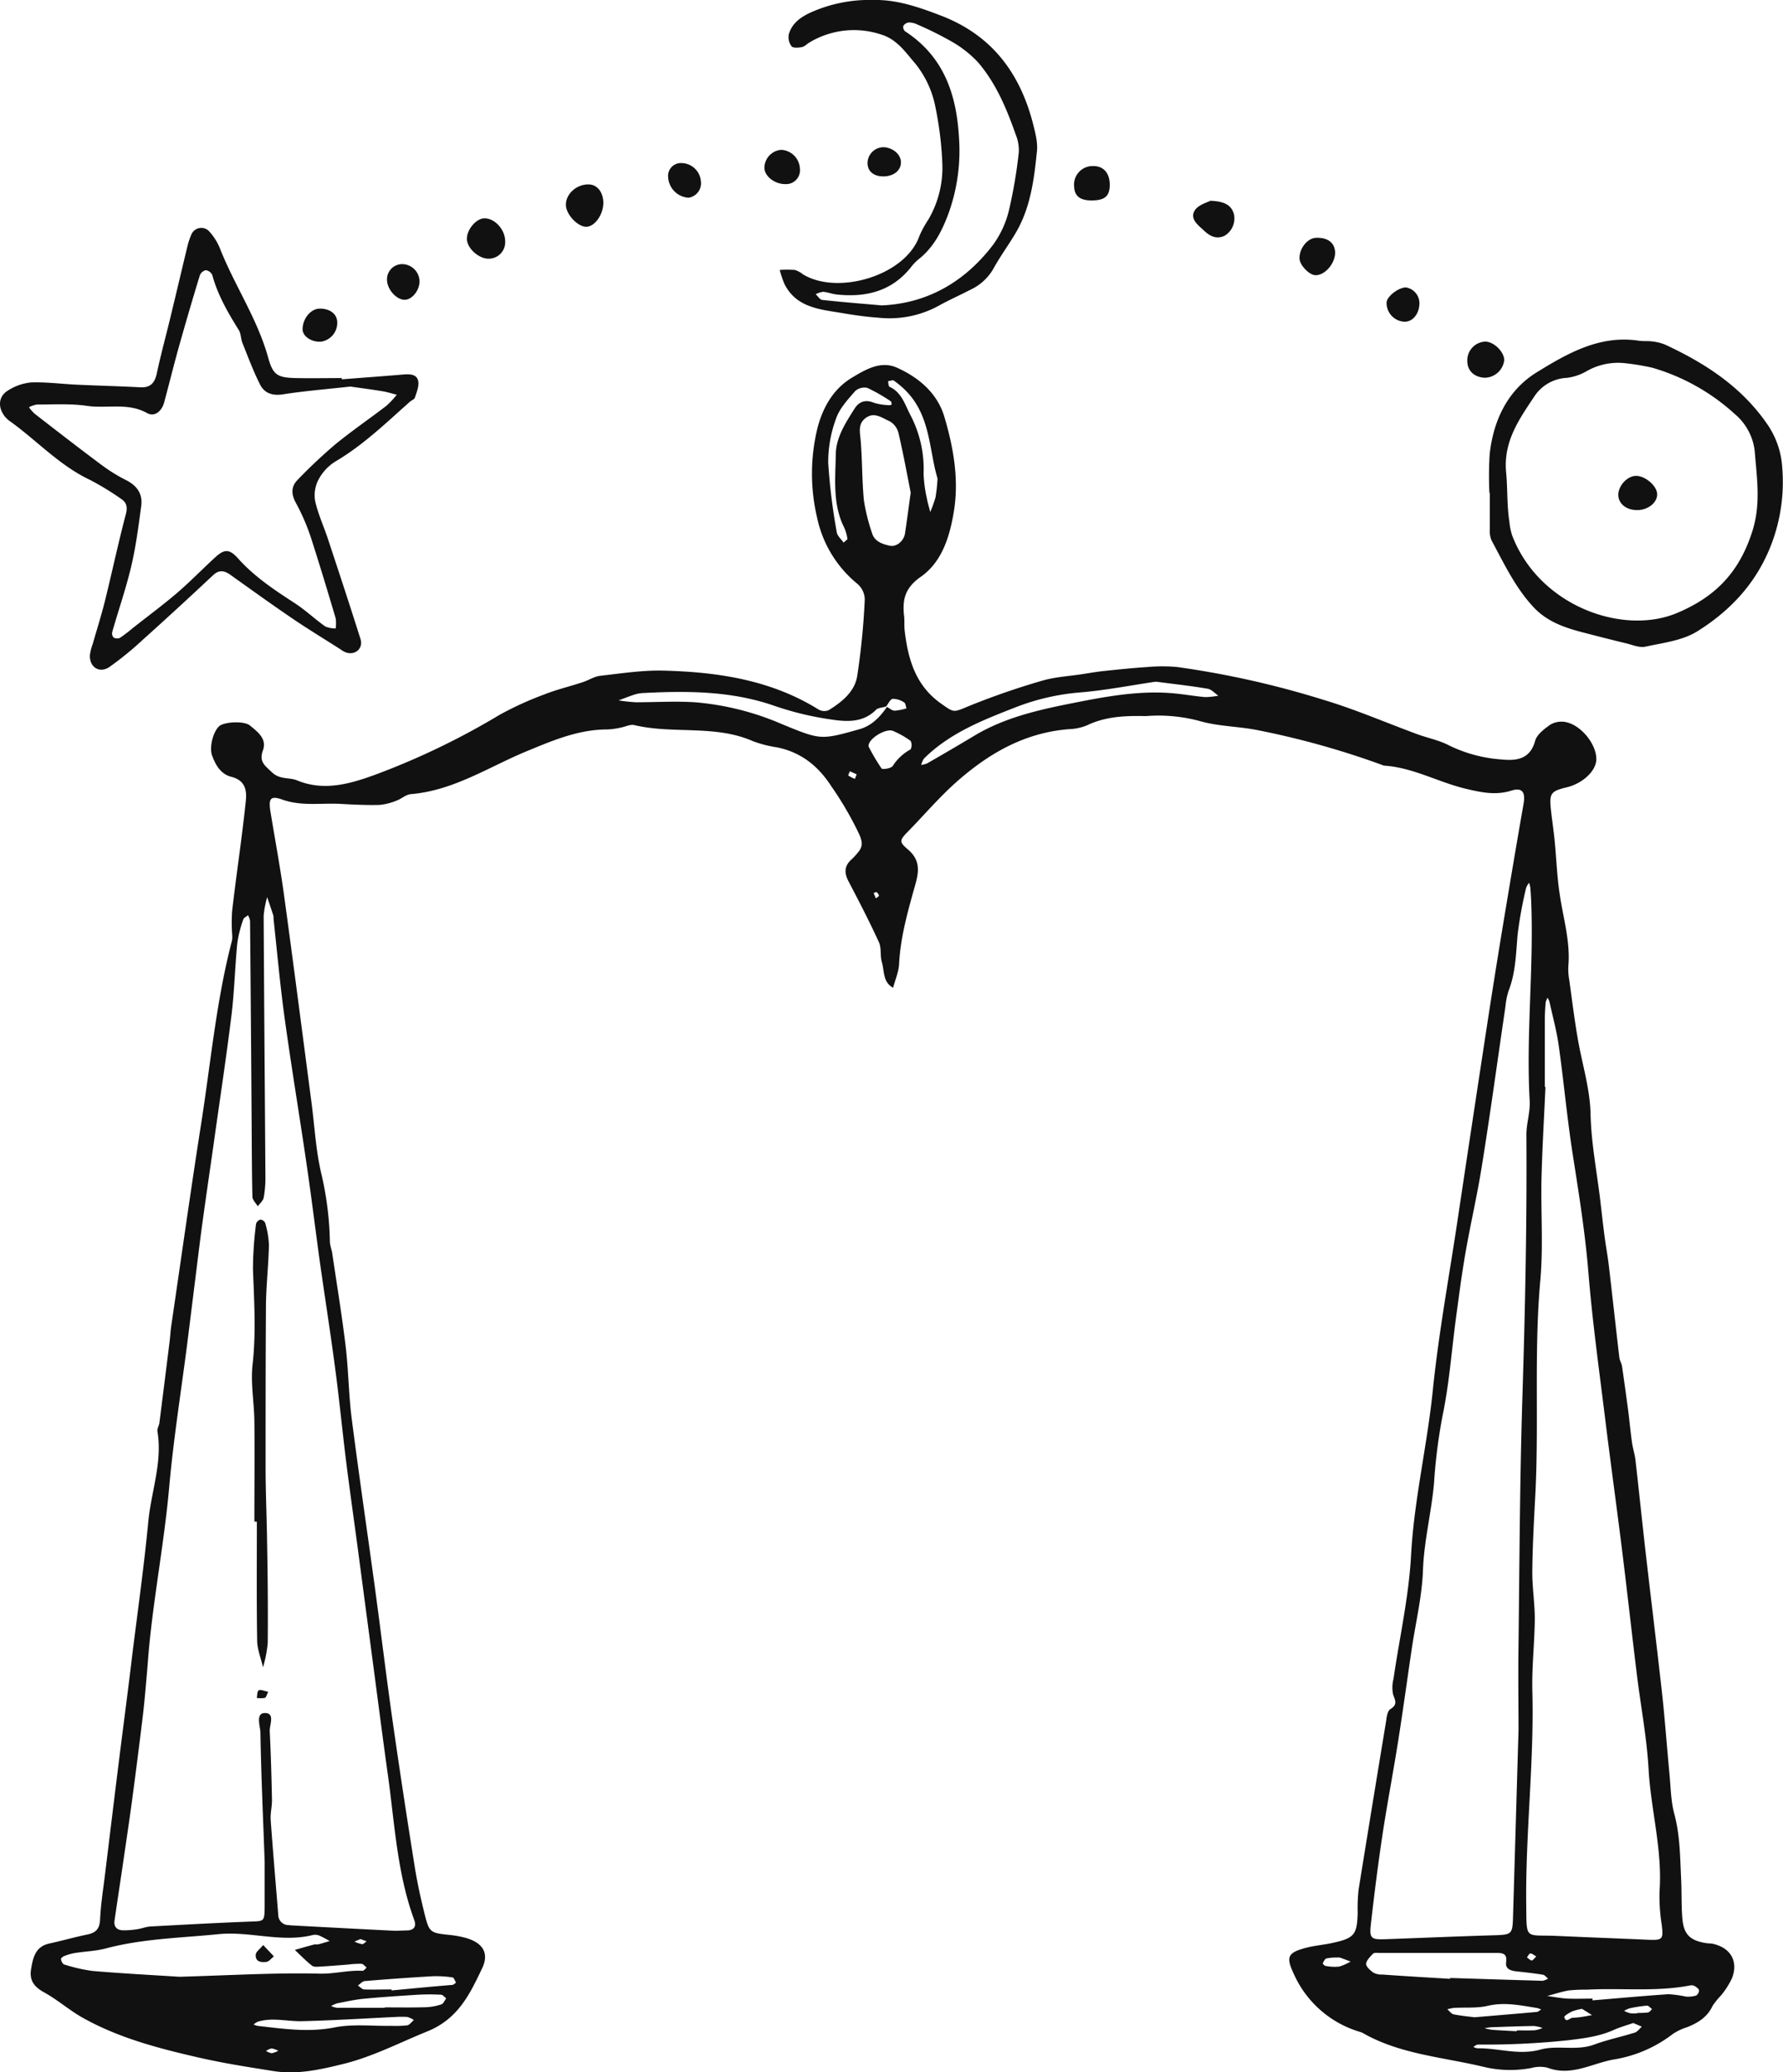 <svg xmlns="http://www.w3.org/2000/svg" viewBox="0 0 416.49 484.03"><defs><style>.cls-1{fill:#111;}</style></defs><title>indextianping</title><g id="图层_2" data-name="图层 2"><g id="Слой_1" data-name="Слой 1"><path class="cls-1" d="M267.69,167.26a36.88,36.88,0,0,1,13,1.28c4.06,1.09,8.39,1.14,12.55,1.9a194.86,194.86,0,0,1,29.61,8.23,1.82,1.82,0,0,0,.5.16c6.79.46,12.71,3.92,19.2,5.44,3.46.81,6.83,1.55,10.47.4,2.58-.81,3.35.38,2.86,3.13-1.59,9.06-3.11,18.13-4.62,27.2q-1.78,10.75-3.45,21.53-3.66,23.9-7.24,47.81c-2,13.48-4.51,26.93-5.89,40.48-1.31,12.87-4.37,25.46-5.07,38.44-.52,9.69-2.71,19.28-4.11,28.92a7.85,7.85,0,0,0-.08,3.63c.52,1.42,1.07,2.34-.65,3.4-.68.41-.86,1.85-1,2.87q-3.25,19.65-6.42,39.31a38.89,38.89,0,0,0-.21,5.3c-.13,5.21-.75,6-5.9,7.13-2.07.45-4.22.61-6.27,1.16-4.37,1.16-4.57,2.23-2.66,6.27a24.51,24.51,0,0,0,15.56,13.4,5.65,5.65,0,0,1,.95.48c8.68,4.77,18.49,5.39,27.87,7.66a26.58,26.58,0,0,0,11.05.23,7.54,7.54,0,0,1,3.71-.07c5.53,2.1,10.29-.95,15.39-1.89a30.55,30.55,0,0,0,13.94-6,13.4,13.4,0,0,1,3.35-1.58c2.52-1,4.71-2.36,5.93-5a18.88,18.88,0,0,1,2-2.46,19.29,19.29,0,0,0,2.53-4c1.5-3.93-.34-7.07-4.47-8-.52-.11-1.07-.08-1.59-.16-3.79-.61-5.26-2.05-5.56-5.88-.24-3-.13-6-.27-9-.25-5.11-.24-10.22-1.59-15.26-.82-3-.84-6.3-1.15-9.47-.57-6-1-12-1.64-18-1.24-11.23-2.63-22.45-3.92-33.68-.82-7.17-1.55-14.35-2.37-21.52-.16-1.4-.63-2.77-.82-4.17-.34-2.42-.56-4.86-.87-7.29q-.69-5.24-1.45-10.46c-.1-.69-.54-1.33-.62-2-.85-7.21-1.63-14.43-2.48-21.64-.27-2.28-.7-4.55-1-6.83-.36-2.81-.67-5.62-1-8.43-.8-6.65-2.1-13.29-2.25-20-.14-5.93-1.89-11.42-2.9-17.12-.84-4.7-1.41-9.44-2.07-14.17a14.91,14.91,0,0,1-.23-3.18c.53-5.76-1.18-11.23-2-16.82-.64-4.19-.79-8.46-1.2-12.69-.25-2.46-.63-4.92-.89-7.39-.36-3.53.07-4.09,3.63-4.94,3.75-.88,6.86-3.75,7-6.42.15-3.56-3.54-8.21-7.28-8.87a5.15,5.15,0,0,0-3.48.64c-1.41,1-3.13,2.3-3.54,3.8-1.19,4.37-4.48,4.65-7.81,4.32a33,33,0,0,1-12.26-3.27c-2.31-1.22-5-1.73-7.47-2.64-7.28-2.68-14.42-5.78-21.83-8A213.7,213.7,0,0,0,275,155.8a37.31,37.31,0,0,0-6.93,0c-3.36.21-6.71.56-10.06.91-1.75.18-3.5.49-5.25.76-3.15.48-6.4.65-9.42,1.55a174.31,174.31,0,0,0-17,5.89c-3.68,1.53-3.42,1.61-6.46-.53-6-4.21-7.75-10.33-8.55-17-.15-1.23,0-2.49-.17-3.73-.39-3.73.33-6.42,3.92-8.92,5-3.49,6.79-9.5,7.74-15.32,1.21-7.46-.1-14.87-2.21-22-1.65-5.59-6-9.25-11.12-11.54-3.76-1.68-7.3.44-10.49,2.35-4.35,2.62-6.74,6.88-8,11.57a44.75,44.75,0,0,0-.14,21.09,27.21,27.21,0,0,0,9.48,15.54A4.93,4.93,0,0,1,202,140a168.45,168.45,0,0,1-1.78,18c-.62,3.61-3.59,6-6.69,7.9a2.72,2.72,0,0,1-2.36-.2c-11.08-6.88-23.46-8.73-36.14-9.06-4.94-.13-9.91.66-14.85,1.21-1.36.16-2.62,1-4,1.47-3,1-6.12,1.72-9.06,2.89A76.52,76.52,0,0,0,116.64,167a174.4,174.4,0,0,1-29.12,14c-5.68,2.05-11.8,3.89-18.12,1.28-1.83-.76-4-.13-5.84-1.86s-3.08-2.54-2.13-5.21-1.27-4.28-3-5.72c-1.42-1.19-6-.88-7.17.08-1.45,1.21-2.42,4.95-1.73,6.86.81,2.24,2,4.35,4.45,5,3.18.79,3.72,2.94,3.44,5.65-.31,3-.68,6-1.06,9-.72,5.62-1.51,11.22-2.15,16.84a41.82,41.82,0,0,0,0,5.13,6.79,6.79,0,0,1,0,1.56c-3.73,14.23-5,28.87-7.3,43.35C44.48,278.48,42.3,294.1,40,309.7c-.18,1.23-.23,2.47-.39,3.7q-1.17,9.45-2.37,18.9c-.09.7-.57,1.41-.46,2.05,1.2,7.23-1.48,14.06-2.14,21.09-1,10.41-2.46,20.77-3.75,31.14-1,8.44-2.13,16.88-3.18,25.32s-2.08,16.9-3.11,25.35c-.44,3.69-1.05,7.37-1.22,11.08-.11,2.24-1,3.13-3.08,3.54-2.93.6-5.81,1.44-8.74,2.07-3.3.71-3.85,3.29-4.3,6s.79,4.19,3.13,5.47c3.08,1.7,5.77,4.1,8.84,5.83,8.55,4.82,18,7.25,27.46,9.41,5.68,1.29,11.47,2.19,17.23,3.1,5.56.88,11-.37,16.31-1.68,6.88-1.7,13.18-5,19.7-7.64,7.14-2.94,9.85-8.73,12.7-14.71,1.67-3.51.16-5.92-3.76-7.06a23.45,23.45,0,0,0-4.15-.74c-4.07-.44-4.46-.6-5.43-4.45s-1.8-7.59-2.41-11.43q-2.69-16.78-5.11-33.63c-1.48-10.35-2.73-20.74-4.13-31.1-1.82-13.35-3.78-26.67-5.49-40-.72-5.61-.74-11.31-1.42-16.93-.89-7.38-2.1-14.72-3.19-22.07a15.69,15.69,0,0,1-.48-2.06A75.07,75.07,0,0,0,75,273.9c-1.23-5.33-1.52-10.88-2.23-16.33-2.13-16.18-4.21-32.37-6.43-48.54-.89-6.48-2.09-12.91-3.15-19.36-.53-3.19,0-3.89,2.78-2.9,4.51,1.6,9.1.74,13.64,1,3,.17,6,.31,9,.24a13.69,13.69,0,0,0,4-1c1.16-.41,2.2-1.43,3.35-1.52,10-.83,18.2-6.36,27.13-10.05,6-2.47,12.11-5.1,18.86-5.06a17.63,17.63,0,0,0,3.13-.45c1-.19,2.16-.79,3.08-.57,9.13,2.17,18.85-.15,27.75,3.77a27.85,27.85,0,0,0,5.63,1.44c5.54,1.13,9.55,4.31,12.59,9a78.37,78.37,0,0,1,6.59,11.33c.79,1.82.83,2.87-.31,4.21a15.41,15.41,0,0,1-1.44,1.57c-1.78,1.54-1.81,3.2-.74,5.22,2.45,4.68,4.88,9.38,7.08,14.18.62,1.36.24,3.14.68,4.63.61,2.08.19,4.68,2.63,6,.48-1.85,1.31-3.69,1.4-5.57.33-6.44,2.12-12.56,3.83-18.68.9-3.21,1-5.74-1.85-8.12-2.07-1.76-1.83-2.13.16-4.18,3.71-3.8,7.18-7.88,11.13-11.4,7.55-6.71,16-11.65,26.47-12.45a12.08,12.08,0,0,0,4.15-.89C258.47,167.23,263.24,167.18,267.69,167.26ZM207,165c.5-.63.95-1.69,1.53-1.77a4.78,4.78,0,0,1,2.66.83c.34.18.38.91.56,1.4A13.48,13.48,0,0,1,209,166c-.61,0-1.21-.57-1.82-.88-1.62,2.37-3.6,4.41-6.41,5.2-9.07,2.56-9.09,2.52-18.09-1.17a64.41,64.41,0,0,0-20.34-5.12c-4.59-.29-9.22,0-13.84,0a39.58,39.58,0,0,1-4-.44c1.3-.48,2.59-1,3.91-1.42a8.66,8.66,0,0,1,2.1-.31c10.27-.52,20.45-.46,30.37,3a71.69,71.69,0,0,0,12.79,3.12c3.81.6,7.81,1,11-2.23C205.14,165.3,206.2,165.29,207,165ZM61.82,434.74c0,3.42,0,7.15,0,10.88-.06,3.22-.16,3.09-3.33,3.21-7.77.29-15.54.72-23.3,1.14-1.05.06-2.08.48-3.13.64a20,20,0,0,1-3.18.26c-1.48,0-2.36-.72-2.12-2.33.63-4.36,1.3-8.72,1.94-13.08.71-4.88,1.45-9.76,2.11-14.65q1.34-10,2.55-20c.38-3.17.64-6.35.92-9.54.23-2.46.38-4.94.63-7.4,1.24-12.31,3.56-24.47,4.64-36.81,1-11.09,2.76-22.11,4.18-33.17,1-8,2-16.05,3-24.07,1-7.72,2.16-15.43,3.25-23.14,1.37-9.82,2.87-19.61,4.08-29.45.69-5.62.82-11.3,1.37-16.94a28.44,28.44,0,0,1,1.39-5.52c.12-.41.73-.68,1.12-1a4.48,4.48,0,0,1,.47,1.29q.21,22.91.36,45.81c.05,6.21.05,12.42.19,18.63,0,.76.81,1.51,1.25,2.26.48-.67,1.24-1.28,1.38-2A25.19,25.19,0,0,0,62,275c-.13-20.39-.31-40.77-.41-61.16a23.17,23.17,0,0,1,.82-4.29c.49,1.46,1,2.92,1.47,4.39a2.34,2.34,0,0,1,0,.53c.85,7.76,1.53,15.54,2.6,23.27,1.57,11.4,3.47,22.75,5.13,34.13,1.08,7.37,2,14.76,3,22.13,1.18,8.42,2.52,16.82,3.63,25.25,1,7.38,1.7,14.78,2.62,22.16.84,6.69,1.79,13.35,2.68,20q1.81,13.71,3.63,27.41c1.14,8.6,2.24,17.2,3.44,25.79,1.59,11.36,2.14,22.92,6.15,33.84.55,1.48,0,2.41-1.72,2.45-1.07,0-2.14.11-3.2.06q-11.94-.6-23.88-1.25l-.54-.06A2.4,2.4,0,0,1,65,447.29c-.59-7.4-1.24-14.79-1.77-22.2-.11-1.56.33-3.16.3-4.73-.11-5.32-.25-10.64-.52-15.95-.08-1.54,1.33-4.35-1.18-4.29-2.15.06-1.07,2.95-1,4.52C61,414.57,61.45,424.5,61.82,434.74Zm292.89-30.67c-.48,16.55-.88,30-1.28,43.51-.12,4.27-.26,4.32-4.61,4.45-8.46.25-16.91.62-25.37.92-3.08.11-3.59-.24-3.26-3.22.79-7.05,1.68-14.09,2.73-21.1,1.11-7.34,2.52-14.64,3.68-22,1.13-7.16,2.11-14.35,3.17-21.52.91-6.12,2.4-12.22,2.62-18.36.25-6.93,2-13.59,2.59-20.44a127.16,127.16,0,0,1,2-15.71c1.55-7.43,2.09-15.07,3.1-22.61.69-5.09,1.34-10.19,2.22-15.25,1.18-6.8,2.76-13.53,3.84-20.35,2-12.42,3.68-24.87,5.52-37.31a16.41,16.41,0,0,1,.73-3.65c1.65-4.22,1.72-8.64,2.1-13.06a96.54,96.54,0,0,1,2-11,4.13,4.13,0,0,1,.69-1.16,6.14,6.14,0,0,1,.27,1c.1,1.06.17,2.12.21,3.19.66,15.59-1.22,31.17-.34,46.78.14,2.61-.78,5.27-.77,7.9.14,20.37-.29,40.72-.93,61.08s-.69,40.8-.95,61.2C354.64,394,354.71,400.57,354.71,404.07ZM361,253.88h-.15c0-5.15,0-10.3,0-15.44,0-1.42.08-2.84.19-4.26a4.1,4.1,0,0,1,.45-1.13,4.42,4.42,0,0,1,.45.93c.75,3.45,1.7,6.88,2.18,10.37,1.18,8.4,1.94,16.87,3.25,25.26,1.44,9.2,2.91,18.36,3.67,27.67.93,11.46,2.53,22.87,3.93,34.29,1.23,10,2.62,20,3.86,29.95s2.31,19.71,3.52,29.56c.9,7.38,2.32,14.72,2.74,22.12.53,9.55,3.26,18.88,2.56,28.54a42.46,42.46,0,0,0,.53,7.94c.38,3.3.2,3.54-3.29,3.39-7.05-.31-14.09-.57-21.14-.89-7.61-.34-7.14,1.16-7.24-7.31-.19-16.64,1.87-33.23,1.43-49.89-.14-5.63.53-11.27.57-16.9,0-3.71-.62-7.42-.58-11.13.06-5.84.38-11.69.69-17.52.9-16.81-.33-33.66,1.19-50.48.7-7.88.09-15.87.27-23.81C360.26,268,360.69,261,361,253.88ZM41.89,461.72c-5.71-.37-13-.75-20.21-1.35a38.4,38.4,0,0,1-6.7-1.53c-.35-.09-.63-.75-.75-1.21-.05-.17.4-.61.7-.72a12.9,12.9,0,0,1,2.49-.73c2.44-.39,5-.46,7.34-1.09,8.61-2.28,17.45-2.44,26.24-3.32,7.43-.75,14.75,2.06,22.14.18a2.65,2.65,0,0,1,1.56.2A23.41,23.41,0,0,1,77,453.38c-.87.25-1.72.53-2.6.75-.33.08-.72,0-1.06.06-1.49.4-3,.83-4.47,1.26,1.32,1.24,2.58,2.56,4,3.67.47.37,1.38.25,2.08.21,2.12-.11,4.23-.3,6.35-.46a21.85,21.85,0,0,1,3.12-.18c.43,0,.82.58,1.23.89-.32.26-.65.77-1,.75-3.33-.18-6.54.74-9.95.66C64.34,460.74,53.89,461.38,41.89,461.72ZM212.73,115.07c-.5,3.6-.88,6.57-1.33,9.52-.28,1.78-2,3.24-3.61,2.87s-3.52-.95-4.09-2.94a44.8,44.8,0,0,1-1.9-7.63c-.46-4.7-.36-9.45-.77-14.15-.18-2-.65-3.85,1.33-5.21s3.77.16,5.43.85a4.37,4.37,0,0,1,2.09,2.78C211,105.94,211.88,110.78,212.73,115.07Zm126,347v.13c-5.29-.32-10.58-.63-15.86-1a4,4,0,0,1-2.05-.44c-.74-.53-1.74-1.4-1.71-2.09s.95-1.68,1.65-2.36c.3-.28,1-.15,1.54-.16h27.43c1.46,0,2.34.32,2.09,2.13-.23,1.61,1,2,2.33,2.17,2.09.22,4.18.45,6.26.79.44.07.8.59,1.2.91a3.73,3.73,0,0,1-1.29.51C353.14,462.45,345.94,462.23,338.75,462ZM270,159.22c4.46.58,8.3,1,12.1,1.65.9.15,1.66,1.06,2.49,1.62a16.6,16.6,0,0,1-3.11.33c-2.63-.23-5.23-.72-7.86-.92-8-.63-15.88.9-23.62,2.44s-15.49,3.35-22.4,7.5c-3.63,2.18-7.29,4.32-11,6.45a5.5,5.5,0,0,1-1.42.38,4.63,4.63,0,0,1,.67-1.51c6.05-6,13.82-9,21.5-12a53.4,53.4,0,0,1,15.37-3.46C258.69,161.17,264.57,160,270,159.22Zm-72.93-32.47c-.56-.81-1.48-1.56-1.61-2.43a142,142,0,0,1-2-16.23,29.34,29.34,0,0,1,1.85-10.36c.82-2.37,2.75-4.41,4.44-6.38a3.22,3.22,0,0,1,2.85-.75,40,40,0,0,1,5.46,3.12c.17.1.2.47.23.73a.68.68,0,0,1-.46.19,13.54,13.54,0,0,1-3.59-.53c-2-.85-3.53-.38-4.61,1.32-2.09,3.29-4.33,6.7-4.4,10.67-.09,5.78-.79,11.71,2,17.2a10,10,0,0,1,.72,2.55C198,126,197.55,126.27,197.05,126.75Zm21.93-15a40.91,40.91,0,0,1-.47,4.41,29.28,29.28,0,0,1-1.23,3.43c-.27-1.07-.61-2.13-.8-3.21a31,31,0,0,1-.76-5.77,27.07,27.07,0,0,0-3.1-13.7c-1.29-2.47-2-5.24-4.85-6.56-.26-.13-.25-.85-.37-1.3.47-.06,1.09-.35,1.37-.15a20.18,20.18,0,0,1,2.79,2.35C217.43,97.14,217,105.21,219,111.76ZM381.51,472.52l2,.85c-.53.47-1,1.18-1.61,1.38-3.16,1-6.43,1.66-9.52,2.81-4.15,1.53-8.58.07-12.54,1.16-5.09,1.41-9.82-.38-14.7-.29a2.67,2.67,0,0,1-1-.35c.37-.18.75-.53,1.13-.53a182.47,182.47,0,0,0,21-1c3.71-.45,7.29-.88,10.71-2.42C378.46,473.46,380,473.05,381.51,472.52Zm-289-1.42a23.42,23.42,0,0,1,2.61,0,5.08,5.08,0,0,1,1.55.73c-.51.43-1,1.13-1.54,1.23a24.1,24.1,0,0,1-3.71.12c-4.44.08-9-.48-13.27.37-6.1,1.21-12,.31-17.91-.35a4,4,0,0,1-1-.34,4.17,4.17,0,0,1,1-.65c3.48-1.06,7,0,10.49-.12C77.63,471.92,84.52,471.49,92.52,471.1ZM372,467.23c0-.14,0-.27,0-.41-1.95,0-3.9.08-5.84,0-1.59-.09-3.17-.4-4.76-.61,1.68-.45,3.34-1,5.05-1.3a37.11,37.11,0,0,1,4.23-.18c8.06-.43,16.18.56,24.19-1a1.58,1.58,0,0,1,1,.16c.42.27,1,.65,1,1.06a1.41,1.41,0,0,1-.72,1.17,6.41,6.41,0,0,1-2.39.22,27.06,27.06,0,0,0-4-.55C383.81,466.19,377.89,466.74,372,467.23ZM89.88,468.87v.1H87.74c-3,0-6,0-9,0a5.76,5.76,0,0,1-1.39-.41,6.9,6.9,0,0,1,1.42-.64c2.07-.4,4.14-.87,6.23-1.07,4.22-.4,8.46-.68,12.69-.94a49.5,49.5,0,0,1,5.31,0c.43,0,.82.55,1.23.84-.37.49-.65,1.26-1.14,1.42a13,13,0,0,1-3.6.66C96.27,468.93,93.07,468.87,89.88,468.87Zm113-294.63c0-1.79,4.15-4.24,5.76-3.5a21,21,0,0,1,4.06,2.3,2.18,2.18,0,0,1,0,2,11.2,11.2,0,0,0-4.16,3.87c-.38.57-2.4.89-2.63.57A46.82,46.82,0,0,1,202.83,174.24ZM91.47,464.91l0-.23c-2.12,0-4.24.07-6.35,0-.53,0-1-.59-1.53-.91.53-.37,1.05-1,1.61-1.05q7.88-.66,15.77-1.12a25.74,25.74,0,0,1,4.72.27c.33,0,.56.79.84,1.22-.29.18-.56.5-.86.53C100.92,464,96.2,464.47,91.47,464.91Zm253,6.27c-1.09-.14-3-.31-4.89-.68-.55-.1-1-.77-1.5-1.18a9.3,9.3,0,0,1,1.53-.33c2.64-.16,5.37.11,7.9-.48,3.95-.93,7.69-.1,11.5.5a4.77,4.77,0,0,1,1,.36c-.35.19-.68.52-1,.56C354.36,470.35,349.82,470.72,344.44,471.18Zm9.84,3.06a1.41,1.41,0,0,0,0,.2c-1.91-.1-3.83-.19-5.74-.33a12.24,12.24,0,0,1-1.78-.37,13.46,13.46,0,0,1,1.53-.23c3.32-.12,6.64-.24,10-.29a8,8,0,0,1,2,.47,7.6,7.6,0,0,1-1.75.52C357.07,474.29,355.67,474.24,354.28,474.24Zm-42.2-17a3.68,3.68,0,0,1,.89,0c.83.29,1.65.61,2.48.92a11.77,11.77,0,0,1-2.66,1.18,11,11,0,0,1-3.17-.15c-.26,0-.7-.54-.66-.64.2-.42.48-1,.85-1.11A11.46,11.46,0,0,1,312.08,457.22Zm57.48,12,2.29,1.43c-.83.15-1.65.32-2.48.44s-1.37.15-2.06.19-1.56,1.31-1.93-.16c-.07-.28,1.13-1,1.83-1.33A12.43,12.43,0,0,1,369.56,469.21Zm12.91,1a9.35,9.35,0,0,1-1.7,0,7.71,7.71,0,0,1-1.42-.55,5.18,5.18,0,0,1,1.26-.6,31.58,31.58,0,0,1,4.09-.63c.37,0,.79.53,1.18.82-.32.27-.6.71-.95.78A22.7,22.7,0,0,1,382.47,470.17ZM84.19,452.91l1.45.52c-.35.24-.73.7-1.06.67a6.73,6.73,0,0,1-1.77-.6Zm274.73,4c-.5.46-.82,1-1.13,1s-.75-.46-1.12-.72c.27-.32.5-.87.8-.92S358.26,456.63,358.92,457ZM200.11,180.86l-.41,1.07a9.27,9.27,0,0,1-1.54-.78c-.08-.06.23-.65.35-1Zm4.49,29c-.19-.47-.36-.87-.53-1.28.24-.07.57-.27.69-.19a1.52,1.52,0,0,1,.56.81C205.35,209.29,205,209.53,204.6,209.83ZM65,479a5.05,5.05,0,0,1-1.55.58,4,4,0,0,1-1.31-.54,3.79,3.79,0,0,1,1.29-.58A4.86,4.86,0,0,1,65,479Z"/><path class="cls-1" d="M79.83,88.31c-3.55,0-7.11.07-10.67,0-4.31-.11-5.38-.65-6.52-4.79-2.53-9.12-7.91-16.93-11.32-25.63a13.2,13.2,0,0,0-2.6-4,2.52,2.52,0,0,0-4,.84,16.86,16.86,0,0,0-1,3.05c-1.37,5.68-2.7,11.37-4.07,17-1,4.12-2.12,8.2-3,12.34-.47,2.23-1.41,3.47-3.88,3.34-5-.26-9.93-.38-14.89-.61-3.55-.17-7.11-.65-10.64-.52A12.07,12.07,0,0,0,1.88,91.2c-2.24,1.35-2.44,3.86-.81,6a5.5,5.5,0,0,0,1.15,1.11C8.53,102.81,13.84,108.7,21,112.08a63.85,63.85,0,0,1,7.27,4.43c1.31.85,1.57,1.92,1.12,3.62-1.76,6.66-3.19,13.41-4.84,20.1-.85,3.42-1.92,6.79-2.89,10.18A12.48,12.48,0,0,0,21,153c-.14,2.84,2.24,4.38,4.59,2.77a76.59,76.59,0,0,0,7.8-6.37q8.25-7.41,16.33-15c1.53-1.45,2.75-1.1,4.21-.06,4.76,3.4,9.5,6.81,14.33,10.1,3.67,2.49,7.46,4.79,11.19,7.17a6.38,6.38,0,0,0,1.38.79c2.23.71,4.07-1,3.37-3.17-2.39-7.57-4.87-15.1-7.36-22.63-1-3.18-2.46-6.25-3.21-9.49a7.86,7.86,0,0,1,.75-5.05,11.09,11.09,0,0,1,3.93-4.25C84.8,104,90.16,98.8,95.71,93.87c.39-.36,1.08-.58,1.21-1,.4-1.26,1-2.68.77-3.87-.35-1.66-2-1.64-3.52-1.52-4.77.4-9.54.75-14.31,1.12Zm2.16,2c2.16.31,4.78.65,7.4,1.08,1.11.18,2.19.54,3.29.81a20.27,20.27,0,0,1-2.45,2.61c-3.93,3-8,5.8-11.86,8.94a120.22,120.22,0,0,0-8.86,8.34c-1.53,1.55-1.51,3.31-.41,5.34a49.76,49.76,0,0,1,3.55,8.21c2,6.21,3.9,12.5,5.76,18.78a8.56,8.56,0,0,1,0,2.37,6.34,6.34,0,0,1-2.43-.46c-2.45-1.75-4.66-3.85-7.19-5.49-4.75-3.08-9.43-6.19-13.24-10.47-2-2.21-3.17-2.14-5.34-.14-3,2.76-5.82,5.67-8.9,8.31-3.36,2.87-6.92,5.49-10.38,8.23A35.42,35.42,0,0,1,28,149a1.68,1.68,0,0,1-1.49-.11,1.47,1.47,0,0,1-.28-1.32c1.46-5.11,3.21-10.15,4.43-15.31,1.09-4.62,1.69-9.36,2.33-14.07.37-2.75-.91-4.69-3.45-6a38.58,38.58,0,0,1-5.84-3.61c-5.25-3.91-10.42-7.92-15.59-11.93a10.41,10.41,0,0,1-1.35-1.53,6.2,6.2,0,0,1,1.86-.63c3.91,0,7.87-.25,11.71.31,4.66.68,9.52-.83,14,1.67,1.77,1,3.42-.39,4-2.42,1.16-4.28,2.21-8.58,3.4-12.85q2.37-8.44,4.93-16.83a2,2,0,0,1,1.4-1.26,2,2,0,0,1,1.52,1.1c1.26,4.69,3.66,8.8,6.19,12.87.53.84.47,2,.85,3,1.32,3.28,2.54,6.6,4.13,9.74,1,2,2.88,2.69,5.4,2.28C71.23,91.3,76.37,90.91,82,90.27Z"/><path class="cls-1" d="M348,115.16c0,2.83,0,5.67,0,8.5a5.71,5.71,0,0,0,.42,2.59c2.95,5.44,5.57,11.09,9.89,15.66,3.32,3.52,7.71,4.87,12.2,6,3.07.8,6.15,1.59,9.23,2.33,1.53.36,3.2,1.11,4.62.8,4.12-.89,8.65-1.42,12.1-3.57,7.89-4.93,14-11.48,17.43-20.64a40.93,40.93,0,0,0,2.42-17.66,19.93,19.93,0,0,0-3.67-10.34c-6-8.59-14.37-14-23.65-18.32a11,11,0,0,0-3.07-.76c-1.05-.15-2.14,0-3.19-.18-9.1-1.35-16.63,3-23.76,7.39-6.8,4.19-10.14,11.21-11,19.15a82.35,82.35,0,0,0-.06,9ZM379.25,84.8A54.12,54.12,0,0,1,386,85.9a48.67,48.67,0,0,1,19.22,10.8,13.22,13.22,0,0,1,4.67,8.73c.49,6.28,1.49,12.38-.62,18.84-3,9.28-8.41,15.07-17.51,18.9C379,148.55,359.44,141.46,353.2,125a15.21,15.21,0,0,1-.62-3.1c-.6-3.82-.4-7.74-.76-11.51-.7-7.3,3.06-12.48,6.64-17.88A9.62,9.62,0,0,1,366,88.26a12.33,12.33,0,0,0,4.49-1.49A14.76,14.76,0,0,1,379.25,84.8Z"/><path class="cls-1" d="M204.2,0a33.66,33.66,0,0,0-14.82,2.91C187,4,185,5.44,184.26,8a3.6,3.6,0,0,0,.62,2.8c.36.45,1.63.36,2.43.2.64-.12,1.18-.74,1.79-1.09A20.15,20.15,0,0,1,206,8.12c3.62,1.15,5.62,4.23,7.81,6.74a23.2,23.2,0,0,1,4.55,9.46A81.47,81.47,0,0,1,220.11,38a24,24,0,0,1-3.24,13.26A25.16,25.16,0,0,0,214.81,55c-3.18,9.41-19.17,14.06-27.29,9.05a5.42,5.42,0,0,0-1.88-1,25.68,25.68,0,0,0-3.51,0,24.81,24.81,0,0,0,1.11,3.28c2.81,5.6,8.35,5.92,13.55,6.81,2.8.47,5.62.88,8.44,1.07a24,24,0,0,0,13.85-2.69c2.47-1.39,5.07-2.53,7.59-3.84a12,12,0,0,0,5.39-4.94c1.6-2.93,3.62-5.62,5.3-8.51,3.38-5.83,4.2-12.39,4.86-18.9.23-2.2-.45-4.55-1-6.75-3.06-11.57-9.49-20.2-21-24.77C214.86,1.74,209.64-.1,204.2,0Zm1.62,71.32c-5-.44-9.39-.78-13.78-1.27-.54-.06-1-.87-1.5-1.33a5.14,5.14,0,0,1,1.76-.56c1,.08,2.07.51,3.12.62,6.72.72,12.7-.66,17.2-6.15a12.4,12.4,0,0,1,1.8-1.95c3.66-2.83,5.62-6.69,7.18-10.93A43.23,43.23,0,0,0,224,32c-.6-10.16-3.64-18.87-12.6-24.7A1.34,1.34,0,0,1,211,6.07a1.75,1.75,0,0,1,1.23-.82,4.48,4.48,0,0,1,2,.45,81.61,81.61,0,0,1,8.05,4,26,26,0,0,1,6.18,4.86c4.21,4.91,6.68,10.83,8.8,16.87a9.55,9.55,0,0,1,.72,4.14,112.75,112.75,0,0,1-2.31,13.59,22.66,22.66,0,0,1-3.79,8.14C225.2,66,216.4,70.93,205.82,71.34Z"/><path class="cls-1" d="M118,56.35c0-2.74-2.46-5.4-4.85-5.35-1.92,0-4.12,2.64-4.09,4.81s2.76,4.61,5,4.61A3.84,3.84,0,0,0,118,56.35Z"/><path class="cls-1" d="M140.94,47.44c0-2.55-1.45-4.4-3.53-4.37-2.87,0-5.34,2.36-5.22,4.9.1,2.21,2.79,5,4.74,5S140.89,50.21,140.94,47.44Z"/><path class="cls-1" d="M282.71,46.9c-.68.39-2.85.93-3.65,2.29-1.2,2,.89,3.46,2.28,4.76s2.93,2,4.78,1.08a4.73,4.73,0,0,0,2.12-5C287.7,48.07,286.22,47,282.71,46.9Z"/><path class="cls-1" d="M307.37,55.55c-2,.09-3.9,2.52-3.82,4.83.05,1.56,2.24,3.85,3.71,3.9,2.26.08,4.76-2.89,4.6-5.46C311.73,56.63,310.08,55.43,307.37,55.55Z"/><path class="cls-1" d="M351.37,84.14c0-2-2.46-4.38-4.49-4.35a4.38,4.38,0,0,0-4.13,4.54c0,2.25,1.58,3.77,4.05,3.9A4.65,4.65,0,0,0,351.37,84.14Z"/><path class="cls-1" d="M254.89,46.82c3.06,0,4.24-.89,4.33-3.4.1-2.89-1.39-4.67-3.87-4.63a4.33,4.33,0,0,0-4.44,4.79C251,45.76,252.24,46.79,254.89,46.82Z"/><path class="cls-1" d="M183.38,43a3.24,3.24,0,0,0,3.47-3.6A4.6,4.6,0,0,0,182.48,35a4.25,4.25,0,0,0-3.92,4.15C178.53,41.12,180.93,43,183.38,43Z"/><path class="cls-1" d="M98,65.69a4.1,4.1,0,0,0-4.09-4,3.55,3.55,0,0,0-3.5,3.82c.07,2,2,4.3,3.86,4.5S98,67.9,98,65.69Z"/><path class="cls-1" d="M78.78,75.34c0-2-1.71-3.28-4.1-3.25-2.06,0-4,2.32-4,4.82,0,1.65,2.11,3.07,4.35,2.89A4.45,4.45,0,0,0,78.78,75.34Z"/><path class="cls-1" d="M160.83,46.18a3.4,3.4,0,0,0,2.9-3.74,4.62,4.62,0,0,0-4.44-4.35,3,3,0,0,0-3.21,3.38A5.07,5.07,0,0,0,160.83,46.18Z"/><path class="cls-1" d="M328.4,67.14c-1.75,0-4.53,2.16-4.51,3.58a4.39,4.39,0,0,0,4.22,4.43c1.94,0,3.48-1.93,3.45-4.42A3.73,3.73,0,0,0,328.4,67.14Z"/><path class="cls-1" d="M210.45,38.07c.09-1.79-1.58-3.42-3.78-3.68a3.76,3.76,0,0,0-4,3.32c-.21,2.1,1.24,3.49,3.64,3.49S210.36,39.89,210.45,38.07Z"/><path class="cls-1" d="M60,355.42c0,9.23-.08,18.46.07,27.69,0,2.11.89,4.21,1.37,6.32a29.82,29.82,0,0,0,1.1-5.68c.07-7.81,0-15.62-.15-23.43-.07-5.66-.33-11.33-.35-17,0-12.57,0-25.14.08-37.71,0-4.94.59-9.86.7-14.8a21.21,21.21,0,0,0-.88-5.18,1.37,1.37,0,0,0-1.13-.76,1.48,1.48,0,0,0-1,1,85,85,0,0,0-.72,10.55c.27,7.43.75,14.82-.09,22.29-.49,4.35.37,8.83.42,13.26.09,7.81,0,15.62,0,23.43Z"/><path class="cls-1" d="M62.66,395.15c-1-.19-1.77-.58-2.2-.34s-.34,1.16-.48,1.78a6.15,6.15,0,0,0,1.86,0C62.14,396.55,62.28,395.89,62.66,395.15Z"/><path class="cls-1" d="M61.48,454.31c-.86,1-1.68,1.58-1.74,2.19-.16,1.75,1.28,1.9,2.48,1.75.63-.07,1.17-.84,1.75-1.3Z"/><path class="cls-1" d="M382.57,119.14c2.44-.06,4.51-1.73,4.53-3.65s-2.65-4.25-4.79-4.34-4.36,2.3-4.29,4.55C378.09,117.74,380,119.21,382.57,119.14Z"/></g></g></svg>